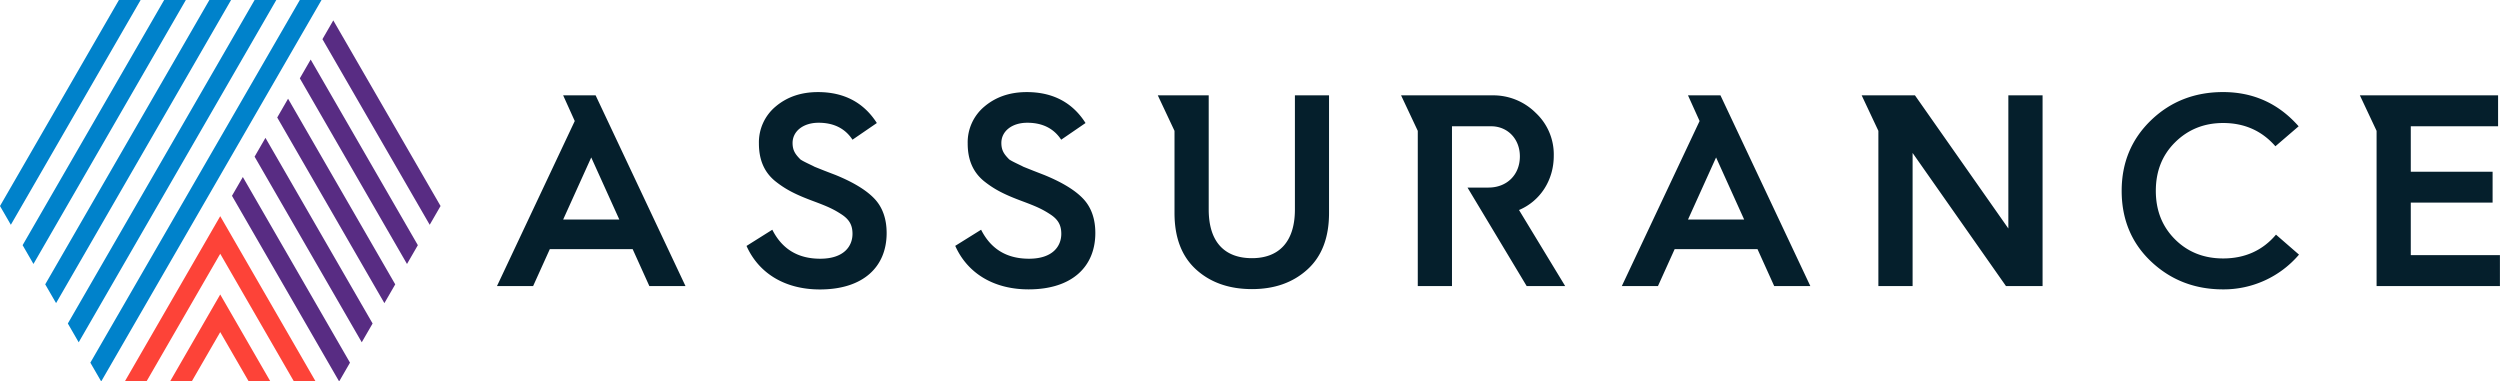 <svg data-name="Horizontal on Light" xmlns="http://www.w3.org/2000/svg" viewBox="0 0 1276.98 194.84"><title>Assurance_Horiz_RGB_OnLight</title><path d="M394.49 117.34c5 9.92 13.14 14.81 24.46 14.81 12.16 0 16.5-6.43 16.5-12.72 0-4.33-1.54-7.27-5.59-9.92s-7-4-14.26-6.71c-9-3.35-14.12-5.87-19.71-10.34-5.59-4.62-8.24-10.9-8.24-19.15a23.81 23.81 0 0 1 8.66-19c5.87-4.89 13-7.27 21.52-7.27 13.28 0 23.35 5.31 30.05 15.8l-12.43 8.52c-3.78-5.73-9.51-8.66-17.34-8.66s-13.27 4.33-13.27 10.34c0 4.05 1.67 6 4 8.39 1.54 1.11 5.45 2.79 7.27 3.77l5 2 5.78 2.22c9.23 3.78 15.79 7.83 19.85 12.16s6.15 10.21 6.15 17.47c0 17.2-11.88 28.8-34.11 28.8-18 0-31.3-8.39-37.46-22.23zm106.65 0c5 9.92 13.14 14.81 24.46 14.81 12.16 0 16.5-6.43 16.5-12.72 0-4.33-1.54-7.27-5.59-9.92s-7-4-14.26-6.71c-9-3.35-14.12-5.87-19.71-10.34-5.59-4.62-8.25-10.9-8.25-19.15a23.82 23.82 0 0 1 8.67-19c5.87-4.89 13-7.27 21.52-7.27 13.28 0 23.35 5.31 30 15.8l-12.43 8.52c-3.78-5.73-9.51-8.66-17.34-8.66s-13.22 4.32-13.22 10.33c0 4.05 1.67 6 4 8.39 1.54 1.11 5.45 2.79 7.27 3.77l5 2 5.73 2.23c9.22 3.78 15.79 7.83 19.85 12.16s6.15 10.17 6.15 17.43c0 17.2-11.88 28.8-34.1 28.8-18 0-31.31-8.39-37.46-22.23zm673-52.84l-11.88 10.21c-7-8-15.94-11.88-26.7-11.88-9.78 0-18 3.35-24.6 9.92s-9.78 14.81-9.78 24.74 3.21 18.17 9.78 24.74 14.82 9.78 24.6 9.78c11 0 20.13-4 27-12.16l11.75 10.21a50.55 50.55 0 0 1-38.82 17.75c-14.4 0-26.7-4.75-36.76-14.26s-15-21.66-15-36.06 5-26.42 15-36.06 22.36-14.4 36.76-14.4c15.55 0 28.41 5.87 38.62 17.47zM661.43 48.71v58.28c0 16.78-8.39 24.88-21.94 24.88-13.84 0-22.09-8.1-22.09-24.88V48.71h-26l8.53 18.13v42c0 12.44 3.64 22.08 11 28.79s16.96 10.04 28.56 10.04 21-3.36 28.37-10.07 11-16.35 11-28.79v-60.1zm114.47 58.56c10.63-4.47 17.75-15 17.75-27.67a29 29 0 0 0-9.22-21.95 30.68 30.68 0 0 0-22.36-8.94h-46.41l8.53 18.13v79.29h17.47V64.5h20c8.38 0 14.68 6.43 14.68 15.38 0 9.36-6.57 15.93-16.08 15.93h-10.67l30.23 50.32h19.67zm455.51 23.06V103.5h41.79V87.71h-41.79V64.5H1276V48.71h-70.59l8.53 18.13v79.29h63v-15.8zm-188.08-81.62h-17.48v68l-47.7-68h-27.22l8.53 18.13v79.29h17.48v-68l47.7 68h18.69zm-789.48 97.42h18.46l8.53-18.87h42.32l8.53 18.87h18.46l-45.91-97.42h-16.58l5.92 13.11zm62.49-34h-28.68L302 80.42zm512.07 34h18.46l8.53-18.87h42.32l8.53 18.87h18.46L878.8 48.71h-16.58l5.92 13.11zm62.49-34h-28.68l14.34-31.71z" fill="#051f2c"/><path d="M83.85 0l-72.3 125.23 5.54 9.6L94.93 0zm-23.1 0L0 105.23l5.54 9.59L71.83 0zm46.2 0L23.1 145.24l5.54 9.59L118.03 0zm57.28 0h-11.08l-107 185.25 5.54 9.59zm-34.18 0l-95.4 165.24 5.54 9.6L141.13 0z" fill="#0082cb"/><path d="M118.49 100.02l54.74 94.82 5.54-9.59-54.73-94.83zm11.55-20l54.74 94.81 5.54-9.59-54.73-94.82zm40.2-69.6l-5.54 9.59 54.79 94.81 5.54-9.59zm-28.64 49.6l54.74 94.82 5.54-9.59-54.74-94.83zm11.55-20l54.74 94.82 5.54-9.6-54.74-94.82z" fill="#582c83"/><path d="M86.86 194.84h11.07l14.56-25.21 14.56 25.21h11.07l-25.63-44.42zm25.63-84.42l-48.73 84.4h11.07l37.66-65.2 37.65 65.22h11.08z" fill="#fd4338"/></svg>